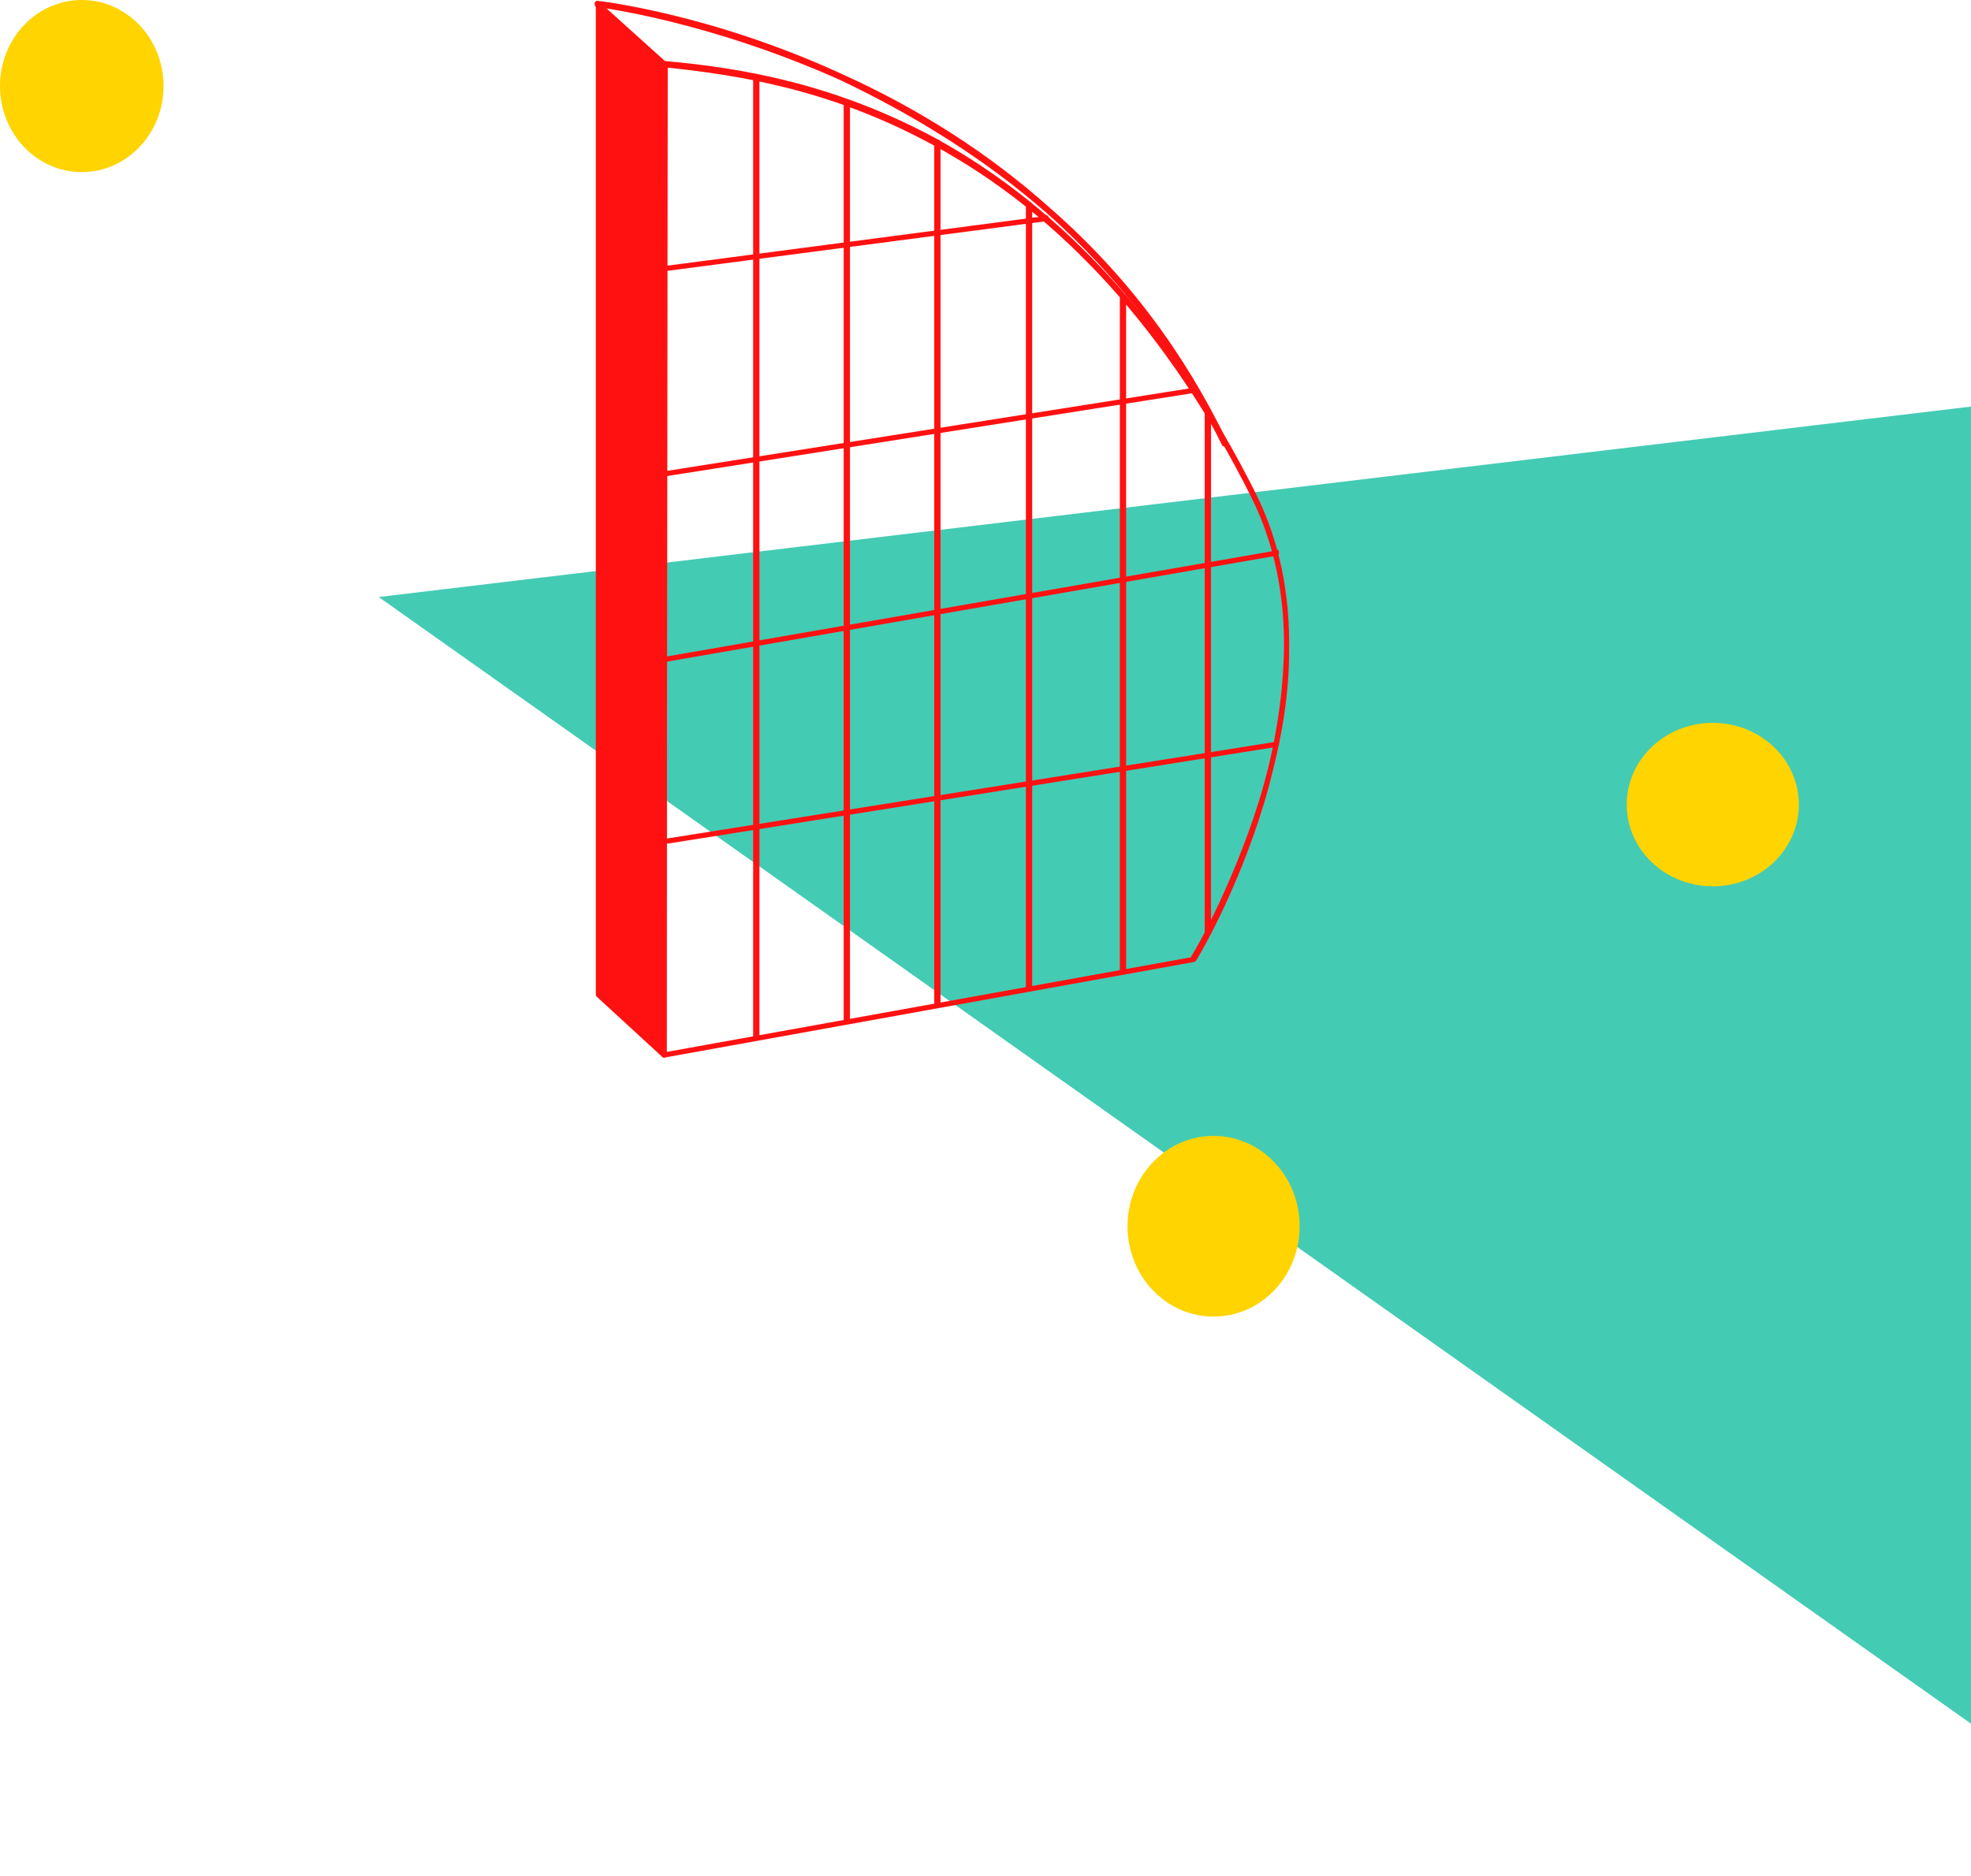 <svg width="229" height="218" viewBox="0 0 229 218" fill="none" xmlns="http://www.w3.org/2000/svg">
<path d="M44 69.379L239.417 46L254 218L44 69.379Z" fill="#44CBB4"/>
<ellipse cx="9.5" cy="10" rx="9.5" ry="10" fill="#FFD400"/>
<ellipse cx="199" cy="93.5" rx="10" ry="9.5" fill="#FFD400"/>
<ellipse cx="141" cy="142.5" rx="10" ry="10.5" fill="#FFD400"/>
<path d="M138.692 111.229C139.086 110.7 143.426 103.162 146.581 93.11C148.422 87.026 149.474 81.207 149.474 75.784C149.606 69.039 148.291 62.955 145.661 57.665C136.062 38.487 123.439 24.6 108.448 16.532C96.745 10.184 86.226 8.465 77.416 7.539M77.153 122.604L77.284 7.407H77.416C86.226 8.2 96.877 10.052 108.448 16.268C123.439 24.468 136.062 38.355 145.661 57.532C148.291 62.823 149.606 68.907 149.474 75.784C149.343 81.207 148.422 87.026 146.581 93.242C143.426 103.691 138.823 111.362 138.692 111.494L77.153 122.604Z" stroke="#FF1111" stroke-width="0.6" stroke-miterlimit="10" stroke-linecap="round" stroke-linejoin="round"/>
<path d="M142.242 51.581C137.245 41.265 130.408 32.139 121.729 24.468C114.76 18.384 106.607 13.226 97.666 8.994C82.281 2.116 69.526 0.529 69.394 0.529V0.397C69.526 0.397 82.412 1.852 97.666 8.861C106.739 12.961 114.76 18.12 121.729 24.336C130.539 32.007 137.377 41.133 142.373 51.581H142.242Z" stroke="#FF1111" stroke-width="0.6" stroke-miterlimit="10" stroke-linecap="round" stroke-linejoin="round"/>
<path d="M87.935 8.994H87.804V120.619H87.935V8.994Z" stroke="#FF1111" stroke-width="0.6" stroke-miterlimit="10" stroke-linecap="round" stroke-linejoin="round"/>
<path d="M98.455 11.903H98.323V118.636H98.455V11.903Z" stroke="#FF1111" stroke-width="0.6" stroke-miterlimit="10" stroke-linecap="round" stroke-linejoin="round"/>
<path d="M108.974 16.532H108.843V116.519H108.974V16.532Z" stroke="#FF1111" stroke-width="0.6" stroke-miterlimit="10" stroke-linecap="round" stroke-linejoin="round"/>
<path d="M119.625 23.807H119.494V114.932H119.625V23.807Z" stroke="#FF1111" stroke-width="0.6" stroke-miterlimit="10" stroke-linecap="round" stroke-linejoin="round"/>
<path d="M130.539 34.52H130.408V112.949H130.539V34.52Z" stroke="#FF1111" stroke-width="0.6" stroke-miterlimit="10" stroke-linecap="round" stroke-linejoin="round"/>
<path d="M140.401 48.142H140.27V108.32H140.401V48.142Z" stroke="#FF1111" stroke-width="0.6" stroke-miterlimit="10" stroke-linecap="round" stroke-linejoin="round"/>
<path d="M148.291 64.145V64.278L77.547 76.578" stroke="#FF1111" stroke-width="0.6" stroke-miterlimit="10" stroke-linecap="round" stroke-linejoin="round"/>
<path d="M138.692 45.232V45.365L75.838 55.284" stroke="#FF1111" stroke-width="0.6" stroke-miterlimit="10" stroke-linecap="round" stroke-linejoin="round"/>
<path d="M121.466 25.262L121.598 25.394L73.208 31.742" stroke="#FF1111" stroke-width="0.6" stroke-miterlimit="10" stroke-linecap="round" stroke-linejoin="round"/>
<path d="M148.291 86.365V86.497L77.547 97.739" stroke="#FF1111" stroke-width="0.6" stroke-miterlimit="10" stroke-linecap="round" stroke-linejoin="round"/>
<path d="M77.153 122.603L69.526 115.594V0.529L77.153 7.407V122.603Z" fill="#FF1111" stroke="#FF1111" stroke-width="0.6" stroke-miterlimit="10" stroke-linejoin="round"/>
</svg>
